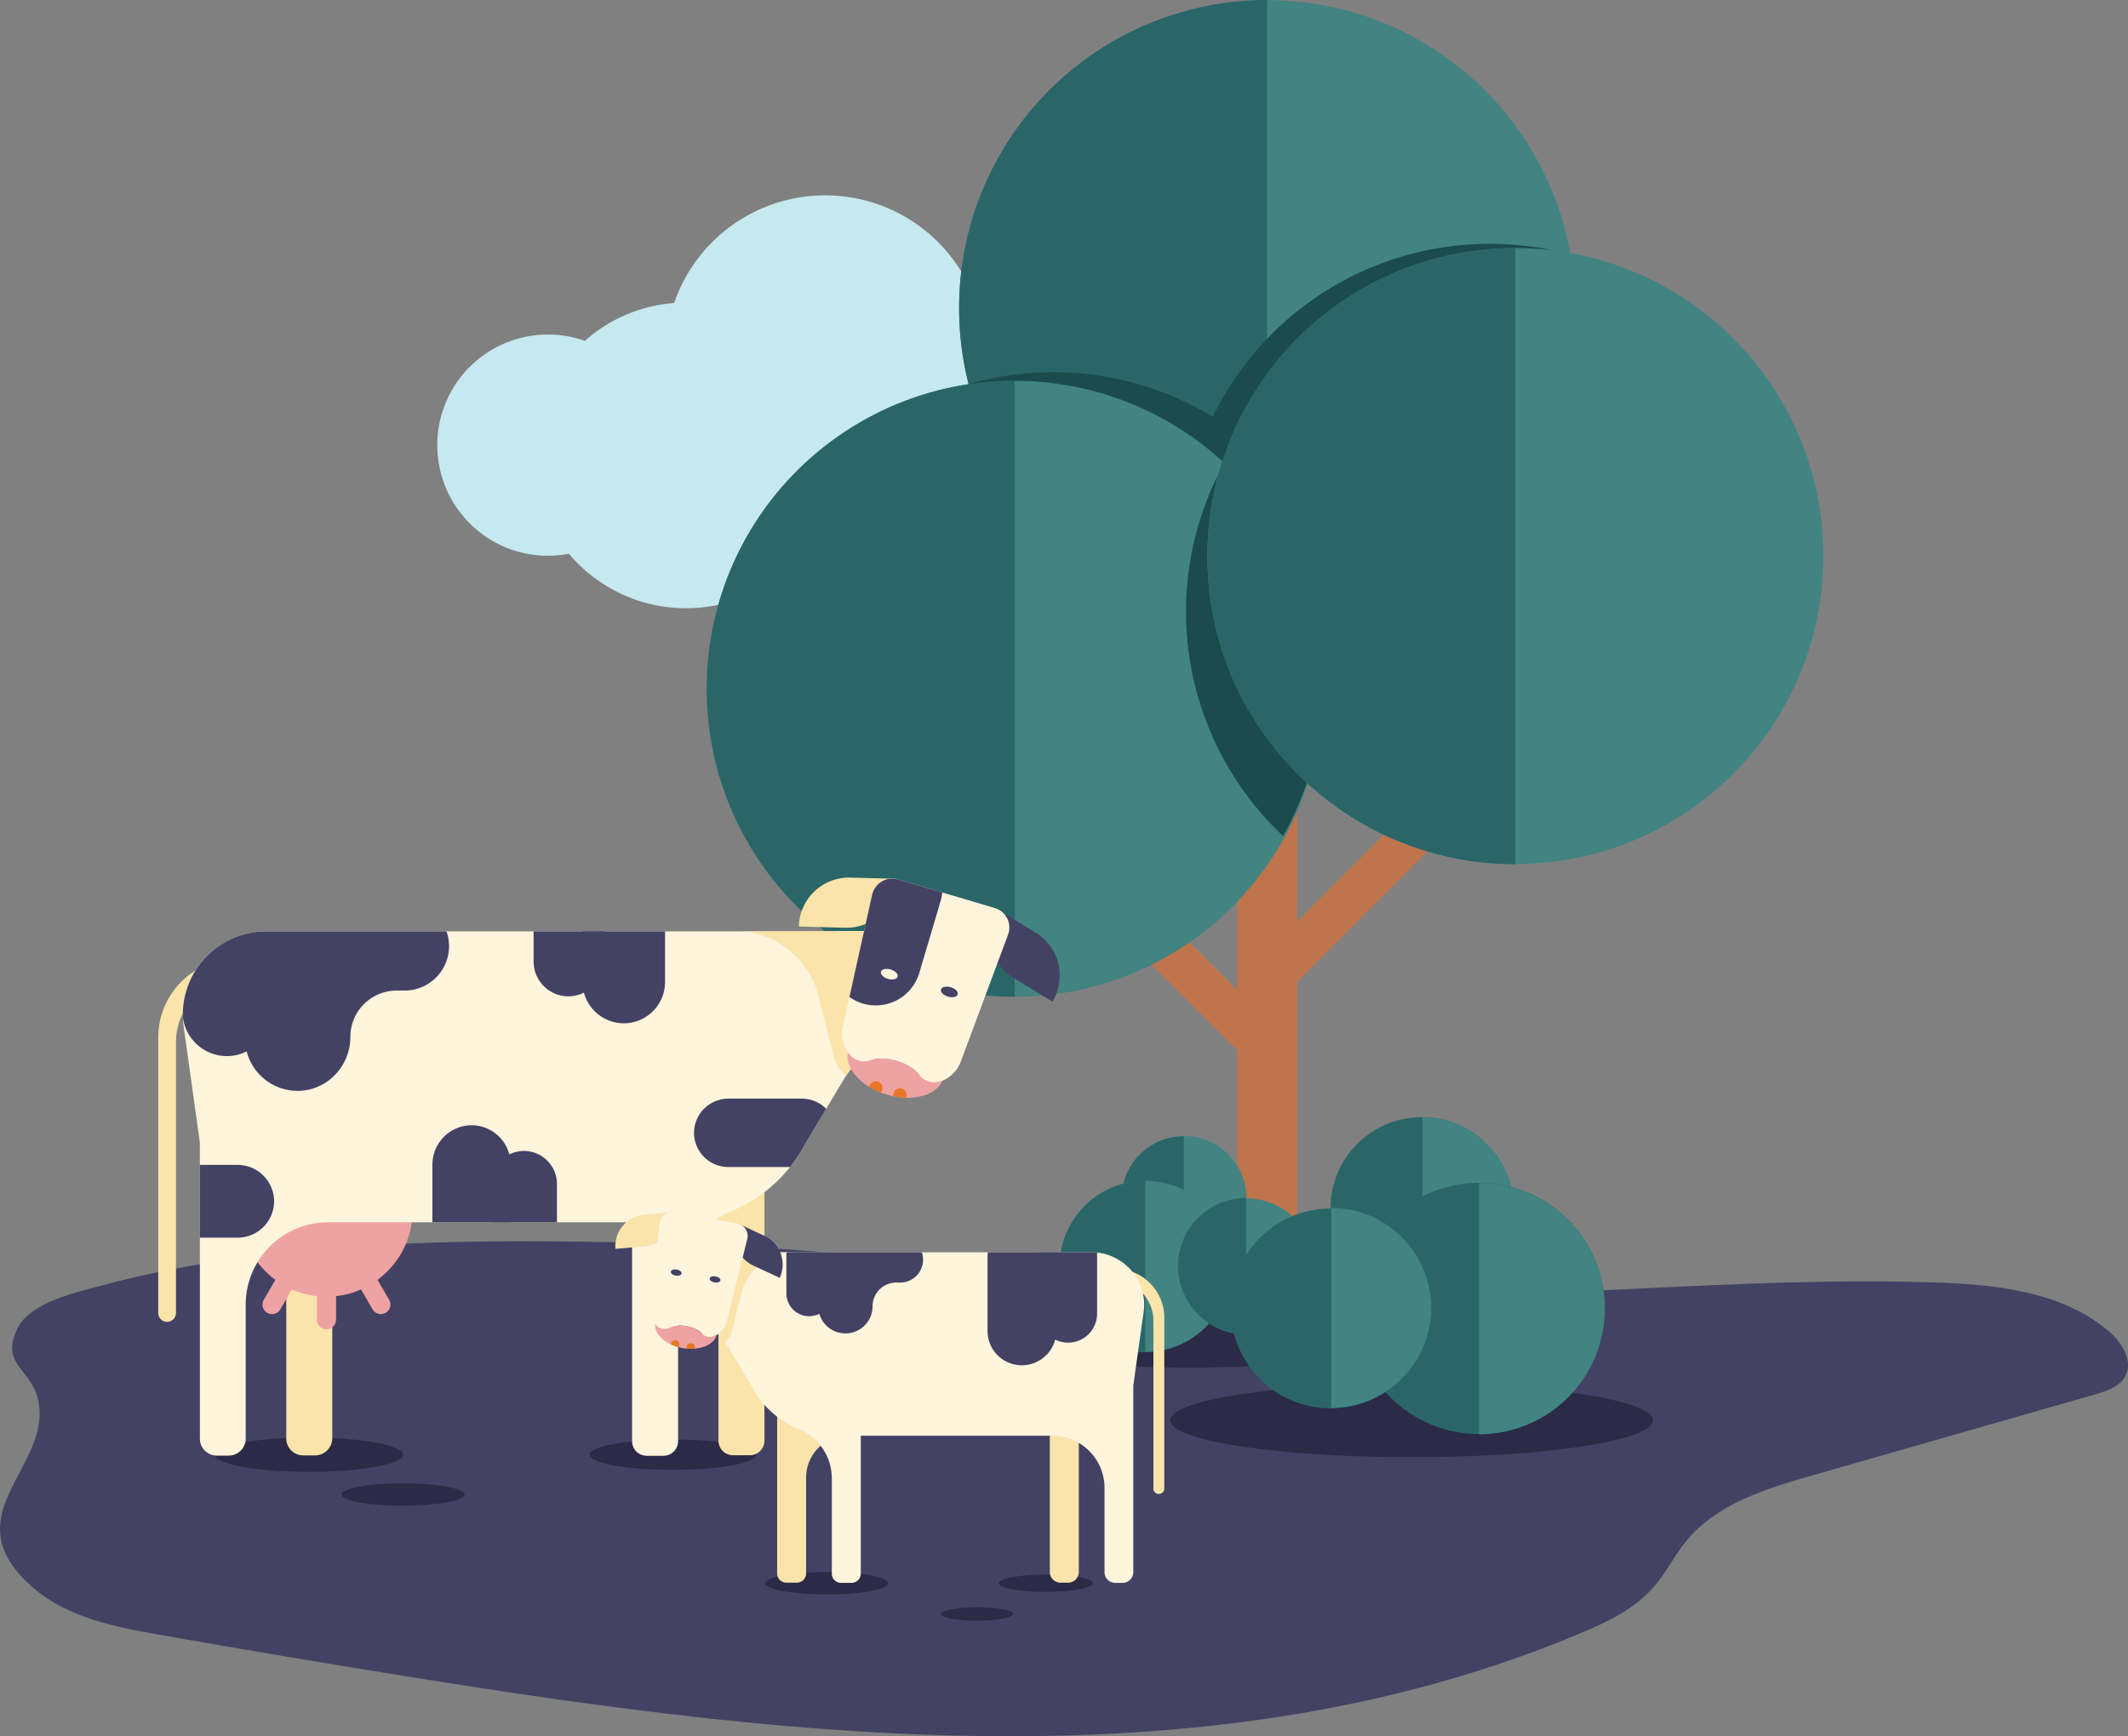 <svg xmlns="http://www.w3.org/2000/svg" xmlns:xlink="http://www.w3.org/1999/xlink" viewBox="0 0 1175.24 959.13"><rect x="0" y="0" width="1175.24" height="959.13" fill="#808080" stroke="none"/><defs><style>.cls-1{fill:none;}.cls-2{fill:#c5e9ef;}.cls-3{fill:#434264;}.cls-4{fill:#bf744b;}.cls-5{fill:#418482;}.cls-6{fill:#2a6668;}.cls-7{fill:#1b4b4c;}.cls-8{fill:#2b2b47;}.cls-9{fill:#fae4aa;}.cls-10{fill:#eea3a2;}.cls-11{fill:#fff4dc;}.cls-12{clip-path:url(#clip-path);}.cls-13{clip-path:url(#clip-path-10);}.cls-14{clip-path:url(#clip-path-11);}.cls-15{fill:#e97625;}.cls-16{clip-path:url(#clip-path-13);}.cls-17{clip-path:url(#clip-path-18);}</style><clipPath id="clip-path"><path class="cls-1" d="M513.89,514.3h-52v.2h-315a46,46,0,0,0-45.5,52.3l9,64.4V794.7a9.39,9.39,0,0,0,9.4,9.4h6.5a9.39,9.39,0,0,0,9.4-9.4V720.8a45.58,45.58,0,0,1,45.6-45.6h167.8V796.1a8.07,8.07,0,0,0,8.1,8.1h9.2a8.07,8.07,0,0,0,8.1-8.1V712.3a46.52,46.52,0,0,1,29.1-43.1,80.54,80.54,0,0,0,40.8-36.8l21.7-36.3a47.84,47.84,0,0,1,41-23.3h6.6V514.3Z"/></clipPath><clipPath id="clip-path-10"><path class="cls-1" d="M549.39,501.6l-53.5-15.8a11.39,11.39,0,0,0-14.2,8.3l-16.2,73a18.45,18.45,0,0,0,12.4,21.5c1.3-3.8,9-5,17.4-2.5s14.2,7.6,13.2,11.6a18.24,18.24,0,0,0,22.1-11.2l26.1-70.1A11.24,11.24,0,0,0,549.39,501.6Z"/></clipPath><clipPath id="clip-path-11"><path class="cls-1" d="M519.59,597.3a10.81,10.81,0,0,1-12.3-4c-2.1-2.8-6.5-5.6-12-7.2s-10.7-1.7-14-.5a10.78,10.78,0,0,1-12.2-3.1l-.9-1.2c-1.6,9,7.7,19.3,21.6,23.4s27.2.6,30.8-7.8A4.18,4.18,0,0,1,519.59,597.3Z"/></clipPath><clipPath id="clip-path-13"><path class="cls-1" d="M371.49,691.7h32.8v.1h198.6a29,29,0,0,1,28.7,33l-5.7,40.6V868.5a5.91,5.91,0,0,1-5.9,5.9h-4.1a5.91,5.91,0,0,1-5.9-5.9V821.9a28.81,28.81,0,0,0-28.8-28.8H475.39v76.2a5.12,5.12,0,0,1-5.1,5.1h-5.8a5.12,5.12,0,0,1-5.1-5.1V816.6a29.51,29.51,0,0,0-18.3-27.2,50.23,50.23,0,0,1-25.7-23.2l-13.7-22.9a30.17,30.17,0,0,0-25.9-14.7h-4.2V691.7Z"/></clipPath><clipPath id="clip-path-18"><path class="cls-1" d="M362.29,732.1a6.66,6.66,0,0,0,8,1.2c2-1,5.3-1.3,8.8-.7a14.59,14.59,0,0,1,8,3.7,6.93,6.93,0,0,0,7.8,1.7c.3-.1.6-.3.9-.4-1.6,5.5-9.8,8.7-18.8,7.1s-15.5-7.3-15.2-13.1A1.2,1.2,0,0,1,362.29,732.1Z"/></clipPath></defs><title>Asset 7</title><g id="Layer_2" data-name="Layer 2"><g id="Layer_1-2" data-name="Layer 1"><g id="รูปสาม"><path class="cls-2" d="M617,244a56.66,56.66,0,0,0-73.3-54.2,88.22,88.22,0,0,0-171.4-22.4A83.45,83.45,0,0,0,323,188.3a59.88,59.88,0,0,0-20.4-3.5,61.1,61.1,0,0,0,0,122.2,62.51,62.51,0,0,0,11.6-1.1,84.44,84.44,0,0,0,111.5,15.9,46,46,0,0,0,69.9-1.2,46.64,46.64,0,0,0,81.8-22.5A56.74,56.74,0,0,0,617,244Z"/><path class="cls-3" d="M388.49,687.7C506,691.9,622.39,713.3,740,716c109.2,2.6,218.3-11,327.5-7.6,34,1.1,70.4,4.7,96.5,26.5,7.5,6.2,14.2,16.3,9.9,25-3.1,6.1-10.4,8.5-16.9,10.4q-78.15,22.35-156.3,44.8c-25.6,7.3-52.8,15.7-69.6,36.4-6.5,8-11,17.4-17.8,25.2-10.5,12.1-25.6,19.3-40.4,25.5-201.8,85-431.4,58.8-647.5,24q-68.4-11-136.6-23c-25.1-4.4-51.5-9.5-70.7-26.3-45.9-40,11-66.2,3-103.3-3.8-17.8-21.7-19.8-11.1-40.4,7.2-13.9,32.6-19.4,45.9-23C158.39,682.4,283,684,388.49,687.7Z"/><rect class="cls-4" x="673.81" y="453.67" width="205.6" height="23.6" transform="translate(-101.67 685.48) rotate(-45)"/><rect class="cls-4" x="613.61" y="402.87" width="23.6" height="205.6" transform="translate(-174.38 590.34) rotate(-45)"/><rect class="cls-4" x="683.29" y="385.2" width="33.1" height="347.4"/><rect class="cls-4" x="659.69" y="716" width="80.3" height="16.5"/><circle class="cls-5" cx="699.79" cy="170.2" r="170.1"/><path class="cls-6" d="M699.79,340.3V0a170.09,170.09,0,0,0-170.1,170.1C529.69,264.1,605.89,340.3,699.79,340.3Z"/><circle class="cls-5" cx="560.39" cy="380.5" r="170.1"/><path class="cls-6" d="M560.39,550.6V210.3a170.09,170.09,0,0,0-170.1,170.1C390.29,474.3,466.49,550.6,560.39,550.6Z"/><path class="cls-7" d="M677,254.2a170.08,170.08,0,0,0,31.6,207.6A170.08,170.08,0,0,0,677,254.2Z"/><circle class="cls-5" cx="836.89" cy="307.2" r="170.1"/><path class="cls-6" d="M836.89,477.4V137.1a170.09,170.09,0,0,0-170.1,170.1C666.79,401.1,742.89,477.4,836.89,477.4Z"/><path class="cls-7" d="M822.69,134.7a170.05,170.05,0,0,0-152.9,95.5,169.9,169.9,0,0,0-135.3-17.9,170.18,170.18,0,0,1,129,32.7c4,3.1,7.9,6.3,11.6,9.7,1.9-5.7,4-11.3,6.4-16.8A170.17,170.17,0,0,1,836.89,137a168.42,168.42,0,0,1,21.4,1.4A174.09,174.09,0,0,0,822.69,134.7Z"/><ellipse class="cls-8" cx="657.89" cy="741.7" rx="90.8" ry="13.9"/><circle class="cls-5" cx="653.99" cy="662" r="34.4"/><path class="cls-6" d="M653.79,627.7h0a34.4,34.4,0,1,0,0,68.8h0Z"/><circle class="cls-5" cx="632.49" cy="699.6" r="47.3"/><path class="cls-6" d="M632.49,652.3h0a47.3,47.3,0,1,0,0,94.6h0Z"/><circle class="cls-5" cx="688.39" cy="699.6" r="37.6"/><path class="cls-6" d="M688.19,661.8h0a37.6,37.6,0,0,0,0,75.2h0Z"/><ellipse class="cls-8" cx="779.59" cy="784.6" rx="133.3" ry="20.4"/><circle class="cls-6" cx="785.29" cy="667.6" r="50.5"/><path class="cls-5" d="M785.69,617.3h0a50.5,50.5,0,1,1,0,101h0Z"/><circle class="cls-6" cx="816.89" cy="722.8" r="69.4"/><path class="cls-5" d="M816.89,653.5h0a69.4,69.4,0,1,1,0,138.8h0Z"/><circle class="cls-6" cx="734.89" cy="722.8" r="55.2"/><path class="cls-5" d="M735.19,667.3h0a55.2,55.2,0,0,1,0,110.4h0Z"/><ellipse class="cls-8" cx="170.59" cy="803.6" rx="52" ry="9.5"/><ellipse class="cls-8" cx="222.59" cy="825.6" rx="34" ry="6.2"/><ellipse class="cls-8" cx="456.59" cy="874.6" rx="34" ry="6.2"/><ellipse class="cls-8" cx="577.59" cy="874.6" rx="26" ry="4.8"/><ellipse class="cls-8" cx="539.59" cy="891.6" rx="20" ry="3.7"/><ellipse class="cls-8" cx="371.59" cy="803.6" rx="46" ry="8.4"/><path class="cls-9" d="M140.69,529.6h-9.8a43.53,43.53,0,0,0-43.5,43.5V725.3a4.91,4.91,0,0,0,4.9,4.9h0a4.91,4.91,0,0,0,4.9-4.9V576a36.45,36.45,0,0,1,36.5-36.5h7Z"/><path class="cls-9" d="M174,804h-6.5a9.39,9.39,0,0,1-9.4-9.4V628.1h25.4V794.6A9.54,9.54,0,0,1,174,804Z"/><path class="cls-9" d="M354.59,607.4V675h5.5a36.66,36.66,0,0,1,36.7,36.7v84.1a8.07,8.07,0,0,0,8.1,8.1h9.2a8.07,8.07,0,0,0,8.1-8.1V607.2h-67.6Z"/><path class="cls-10" d="M208.49,707a47.6,47.6,0,1,0-56.4,0l-6.5,11.2a5.27,5.27,0,0,0,9.1,5.3l6.5-11.2A48.48,48.48,0,0,0,175,716v13a5.3,5.3,0,0,0,10.6,0V716a46.2,46.2,0,0,0,13.8-3.7l6.5,11.2a5.27,5.27,0,0,0,9.1-5.3Z"/><path id="SVGID" class="cls-11" d="M513.89,514.3h-52v.2h-315a46,46,0,0,0-45.5,52.3l9,64.4V794.7a9.39,9.39,0,0,0,9.4,9.4h6.5a9.39,9.39,0,0,0,9.4-9.4V720.8a45.58,45.58,0,0,1,45.6-45.6h167.8V796.1a8.07,8.07,0,0,0,8.1,8.1h9.2a8.07,8.07,0,0,0,8.1-8.1V712.3a46.52,46.52,0,0,1,29.1-43.1,80.54,80.54,0,0,0,40.8-36.8l21.7-36.3a47.84,47.84,0,0,1,41-23.3h6.6V514.3Z"/><g class="cls-12"><path class="cls-3" d="M313.89,550.4h0a19.27,19.27,0,0,1-19.2-19.2V489.8a19.27,19.27,0,0,1,19.2-19.2h0a19.27,19.27,0,0,1,19.2,19.2v41.4A19.27,19.27,0,0,1,313.89,550.4Z"/></g><g class="cls-12"><path class="cls-3" d="M344.49,565.3h0a22.92,22.92,0,0,1-22.8-22.8V493.4a22.92,22.92,0,0,1,22.8-22.8h0a22.92,22.92,0,0,1,22.8,22.8v49.1A22.85,22.85,0,0,1,344.49,565.3Z"/></g><g class="cls-12"><path class="cls-3" d="M289.39,635.8h0a18.27,18.27,0,0,1,18.2,18.2v39.2a18.27,18.27,0,0,1-18.2,18.2h0a18.27,18.27,0,0,1-18.2-18.2V654A18.27,18.27,0,0,1,289.39,635.8Z"/></g><g class="cls-12"><path class="cls-3" d="M260.39,621.6h0A21.64,21.64,0,0,1,282,643.2v46.6a21.64,21.64,0,0,1-21.6,21.6h0a21.64,21.64,0,0,1-21.6-21.6V643.2A21.77,21.77,0,0,1,260.39,621.6Z"/></g><g class="cls-12"><path class="cls-3" d="M461.79,625.8h0a19,19,0,0,1-18.9,18.9h-40.7a19,19,0,0,1-18.9-18.9h0a19,19,0,0,1,18.9-18.9h40.7A19,19,0,0,1,461.79,625.8Z"/></g><g class="cls-12"><path class="cls-3" d="M151.39,663.6h0a20.17,20.17,0,0,1-20.1,20.1H88.09A20.17,20.17,0,0,1,68,663.6h0a20.17,20.17,0,0,1,20.1-20.1h43.2A20.23,20.23,0,0,1,151.39,663.6Z"/></g><g class="cls-12"><path class="cls-3" d="M125.29,481.6h0a24.38,24.38,0,0,1,18.5,8.5,29.07,29.07,0,0,1,46.8,8.1h32.9A24.54,24.54,0,0,1,248,522.7h0a24.54,24.54,0,0,1-24.5,24.5h-4.4a25.59,25.59,0,0,0-25.6,25.6h0c0,15.9-12.4,29.3-28.3,29.8a29.1,29.1,0,0,1-29-21.8,23.68,23.68,0,0,1-10.9,2.6h0a24.54,24.54,0,0,1-24.5-24.5V506A24.52,24.52,0,0,1,125.29,481.6Z"/></g><g class="cls-12"><path class="cls-9" d="M506.19,487.7l-54.9,9.7a11.21,11.21,0,0,0-8.9,13.8l18.1,72.6a18.32,18.32,0,0,0,8.7,11.5c2.6,8.8,15.5,13.8,29.8,11.3s24.6-11.6,24.1-20.7a18.08,18.08,0,0,0,4.3-13.9l-8-74.4A11.38,11.38,0,0,0,506.19,487.7Z"/></g><g class="cls-12"><path class="cls-9" d="M454,558l-1.8-7.3a47.71,47.71,0,0,0-46.4-36.4h0l-4.1-33.8,101.5-2.5,10.7,68.5Z"/></g><path class="cls-9" d="M466.69,512.5l-25.5-.7h0a27.71,27.71,0,0,1,28.4-27l25.5.7h0A27.64,27.64,0,0,1,466.69,512.5Z"/><path class="cls-3" d="M559.39,540l21.8,13.3h0a27.68,27.68,0,0,0-9.2-38.1l-21.8-13.3h0A27.86,27.86,0,0,0,559.39,540Z"/><path id="SVGID-2" data-name="SVGID" class="cls-11" d="M549.39,501.6l-53.5-15.8a11.39,11.39,0,0,0-14.2,8.3l-16.2,73a18.45,18.45,0,0,0,12.4,21.5c1.3-3.8,9-5,17.4-2.5s14.2,7.6,13.2,11.6a18.24,18.24,0,0,0,22.1-11.2l26.1-70.1A11.24,11.24,0,0,0,549.39,501.6Z"/><g class="cls-13"><path class="cls-3" d="M502.59,466.6h0a23.84,23.84,0,0,0-10.9-.7l1.3-4.3a14.68,14.68,0,0,0-8.5-17.8,14.51,14.51,0,0,0-19,9.3l-6.8,22.9a14.7,14.7,0,0,0,3,13.6,16.71,16.71,0,0,1,3.4,15.6l-5.4,18.1a25.1,25.1,0,0,0,16.9,31.1h0a25.1,25.1,0,0,0,31.1-16.9l11.8-39.8A25.1,25.1,0,0,0,502.59,466.6Z"/></g><ellipse class="cls-11" cx="491.15" cy="538.17" rx="2.7" ry="4.8" transform="translate(-164.25 856.46) rotate(-73.52)"/><ellipse class="cls-3" cx="524.32" cy="547.97" rx="2.7" ry="4.8" transform="translate(-149.89 895.29) rotate(-73.52)"/><path id="SVGID-3" data-name="SVGID" class="cls-10" d="M519.59,597.3a10.81,10.81,0,0,1-12.3-4c-2.1-2.8-6.5-5.6-12-7.2s-10.7-1.7-14-.5a10.78,10.78,0,0,1-12.2-3.1l-.9-1.2c-1.6,9,7.7,19.3,21.6,23.4s27.2.6,30.8-7.8A4.18,4.18,0,0,1,519.59,597.3Z"/><g class="cls-14"><circle class="cls-15" cx="483.69" cy="601" r="3.7"/></g><g class="cls-14"><circle class="cls-15" cx="496.99" cy="604.9" r="3.7"/></g><path class="cls-9" d="M609.89,700.9H616a27,27,0,0,1,27,27v94.4a3,3,0,0,1-3,3h0a3,3,0,0,1-3-3V729.7a22.58,22.58,0,0,0-22.6-22.6h-4.3v-6.2Z"/><path class="cls-9" d="M585.79,874.3h4.1a5.91,5.91,0,0,0,5.9-5.9v-105h-16v105A5.93,5.93,0,0,0,585.79,874.3Z"/><path class="cls-9" d="M471.89,750.4V793h-3.5a23.22,23.22,0,0,0-23.2,23.2v53a5.12,5.12,0,0,1-5.1,5.1h-5.8a5.12,5.12,0,0,1-5.1-5.1V750.3h42.7Z"/><path id="SVGID-4" data-name="SVGID" class="cls-11" d="M371.49,691.7h32.8v.1h198.6a29,29,0,0,1,28.7,33l-5.7,40.6V868.5a5.91,5.91,0,0,1-5.9,5.9h-4.1a5.91,5.91,0,0,1-5.9-5.9V821.9a28.81,28.81,0,0,0-28.8-28.8H475.39v76.2a5.12,5.12,0,0,1-5.1,5.1h-5.8a5.12,5.12,0,0,1-5.1-5.1V816.6a29.51,29.51,0,0,0-18.3-27.2,50.23,50.23,0,0,1-25.7-23.2l-13.7-22.9a30.17,30.17,0,0,0-25.9-14.7h-4.2V691.7Z"/><g class="cls-16"><path class="cls-3" d="M589.89,741.7h0a16,16,0,0,0,16-16V691.2a16,16,0,0,0-16-16h0a16,16,0,0,0-16,16v34.5A16,16,0,0,0,589.89,741.7Z"/></g><g class="cls-16"><path class="cls-3" d="M564.39,754.2h0a19.06,19.06,0,0,0,19-19v-41a19.06,19.06,0,0,0-19-19h0a19.06,19.06,0,0,0-19,19v41A18.93,18.93,0,0,0,564.39,754.2Z"/></g><g class="cls-16"><path class="cls-3" d="M446.89,674.8h0a12.44,12.44,0,0,1,9.5,4.4,14.78,14.78,0,0,1,23.9,4.1h16.9a12.61,12.61,0,0,1,12.6,12.6h0a12.61,12.61,0,0,1-12.6,12.6H495a13.08,13.08,0,0,0-13.1,13.1h0a15,15,0,0,1-29.4,4.2,13.16,13.16,0,0,1-5.6,1.3h0a12.61,12.61,0,0,1-12.6-12.6V687.4A12.74,12.74,0,0,1,446.89,674.8Z"/></g><g class="cls-16"><path class="cls-9" d="M375.39,674.9,410,681a7.08,7.08,0,0,1,5.6,8.7l-11.4,45.7a11.69,11.69,0,0,1-5.5,7.3c-1.6,5.5-9.8,8.7-18.8,7.1s-15.5-7.3-15.2-13.1a11.4,11.4,0,0,1-2.7-8.8l5-46.9A7.35,7.35,0,0,1,375.39,674.9Z"/></g><g class="cls-16"><path class="cls-9" d="M408.29,719.3l1.1-4.6a30.14,30.14,0,0,1,29.2-23h0l2.6-21.3-64-1.6-6.8,43.2Z"/></g><path class="cls-3" d="M416,699.1l14.6,6.8h0a17.47,17.47,0,0,0-8.4-23.2l-14.6-6.8h0A17.41,17.41,0,0,0,416,699.1Z"/><path class="cls-9" d="M356,688.5l-16.1,1.4h0a17.48,17.48,0,0,1,15.9-18.9l16.1-1.4h0A17.41,17.41,0,0,1,356,688.5Z"/><path id="SVGID-5" data-name="SVGID" class="cls-11" d="M372.49,669.7l34.6,6.1a7.08,7.08,0,0,1,5.6,8.7l-11.4,45.7a11.69,11.69,0,0,1-5.5,7.3,11.45,11.45,0,0,1-7.5,1.4c.4-2.5-3.7-5.3-9.1-6.3s-10.2.3-10.7,2.8a11.94,11.94,0,0,1-6.6-3.8,11.4,11.4,0,0,1-2.7-8.8l5-46.9A7,7,0,0,1,372.49,669.7Z"/><ellipse class="cls-3" cx="394.89" cy="706.73" rx="1.7" ry="3" transform="translate(-369.94 972.15) rotate(-79.94)"/><ellipse class="cls-3" cx="373.42" cy="702.94" rx="1.7" ry="3" transform="translate(-383.93 947.88) rotate(-79.94)"/><path id="SVGID-6" data-name="SVGID" class="cls-10" d="M362.29,732.1a6.66,6.66,0,0,0,8,1.2c2-1,5.3-1.3,8.8-.7a14.59,14.59,0,0,1,8,3.7,6.93,6.93,0,0,0,7.8,1.7c.3-.1.6-.3.9-.4-1.6,5.5-9.8,8.7-18.8,7.1s-15.5-7.3-15.2-13.1A1.2,1.2,0,0,1,362.29,732.1Z"/><g class="cls-17"><circle class="cls-15" cx="381.49" cy="744.3" r="2.3"/></g><g class="cls-17"><circle class="cls-15" cx="372.89" cy="742.7" r="2.3"/></g></g></g></g></svg>